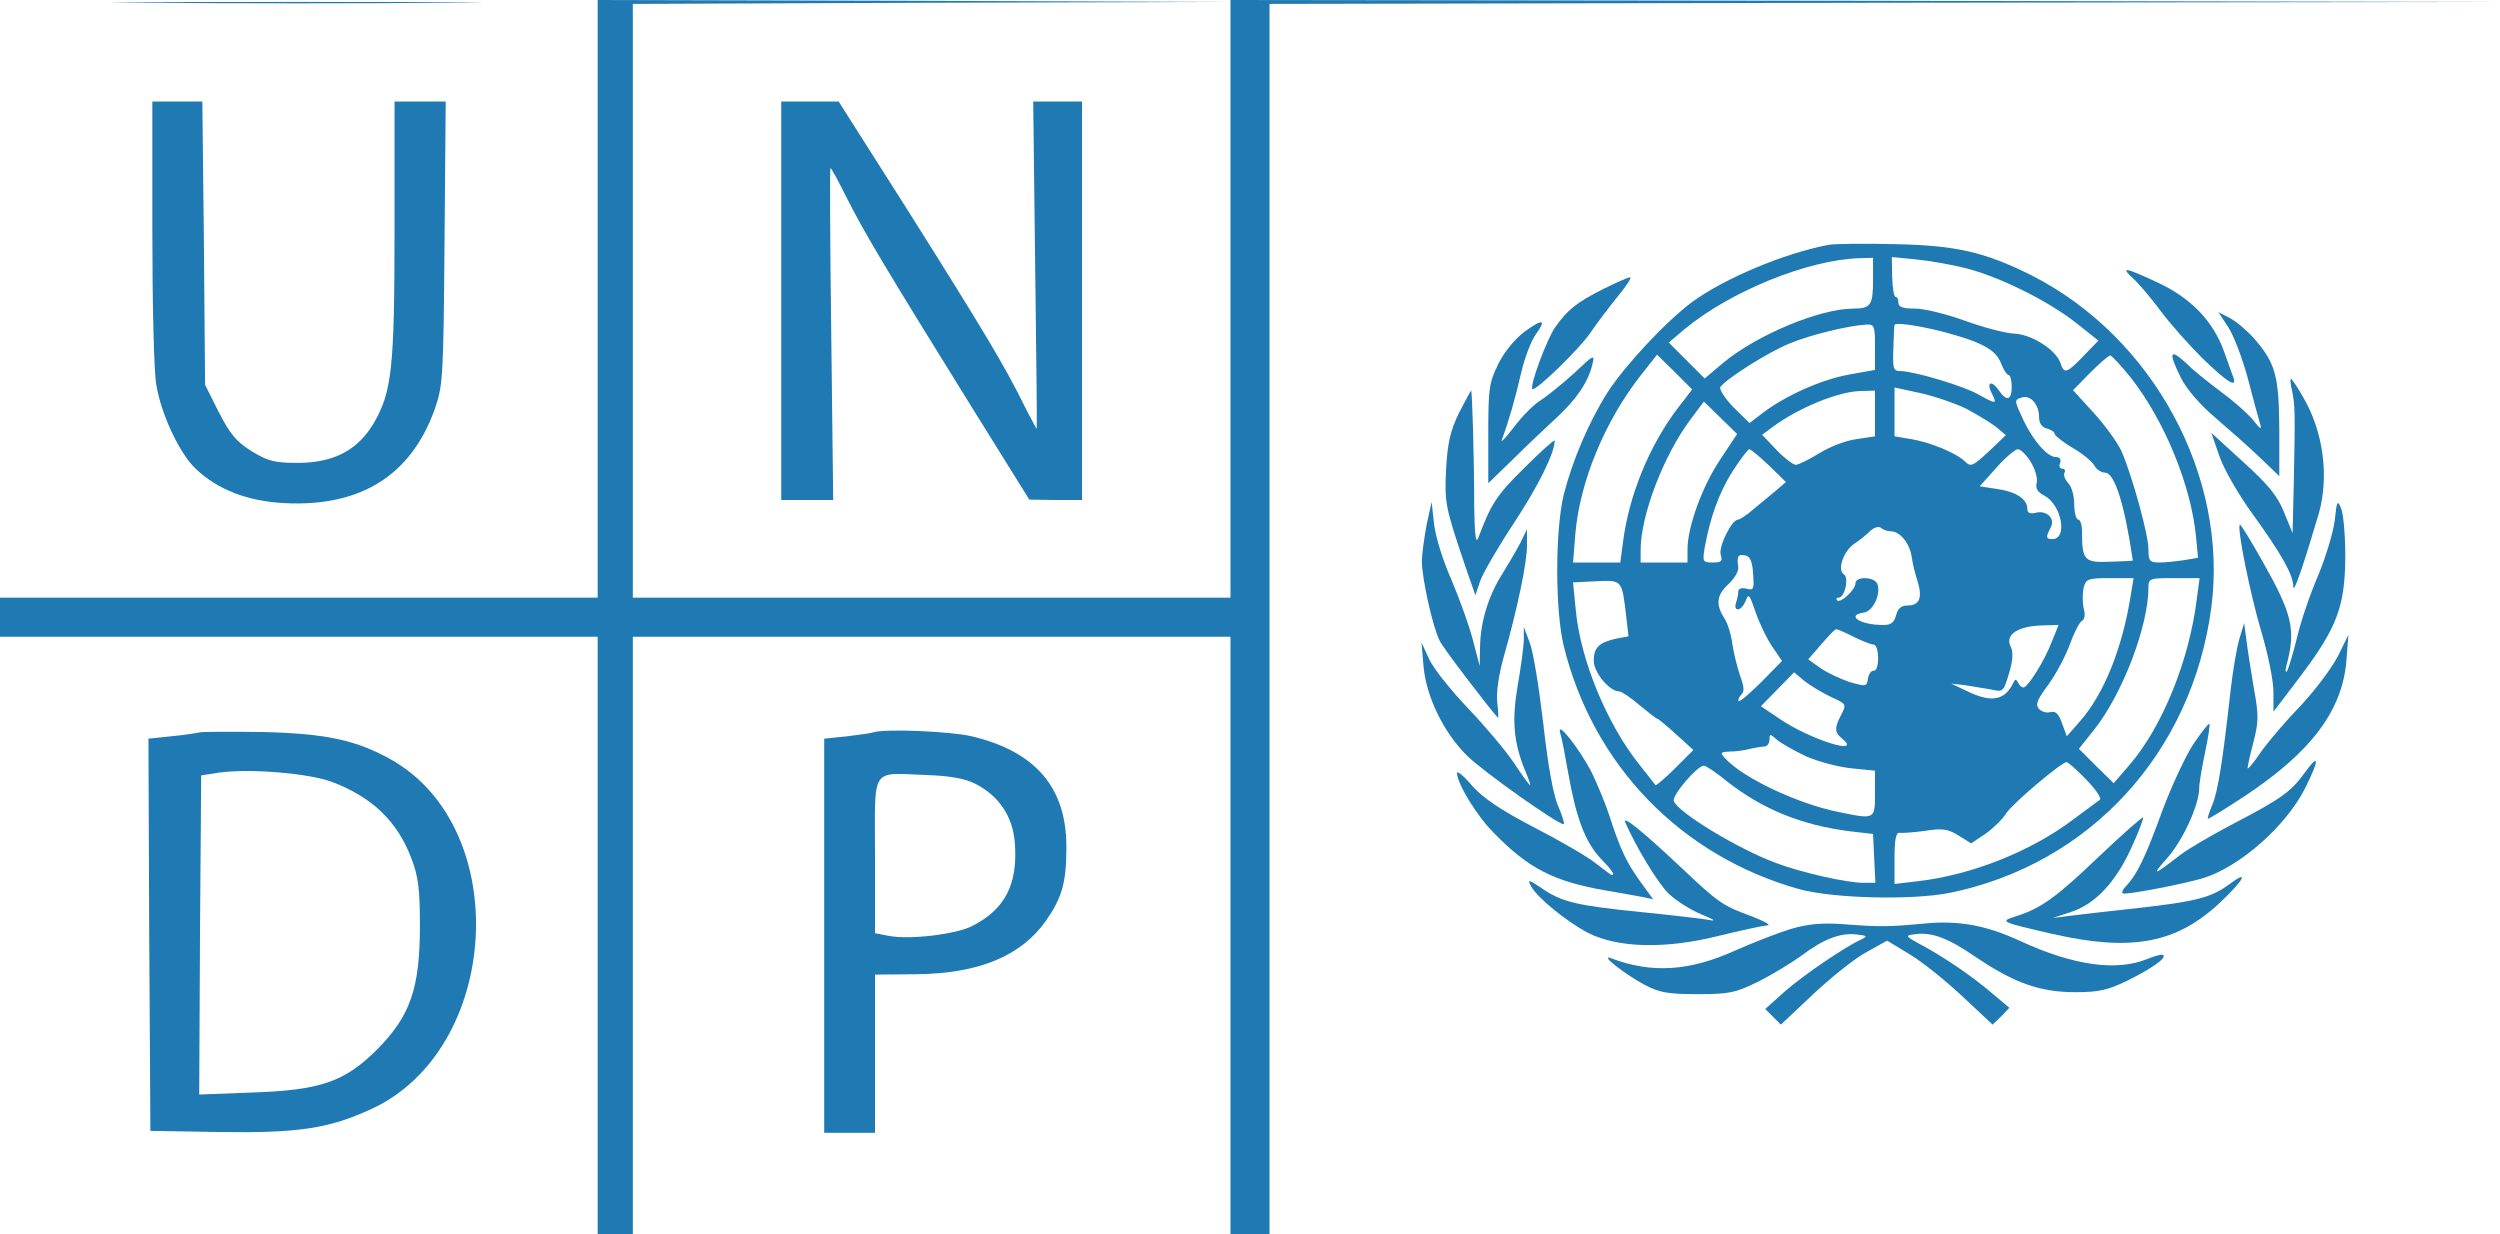 <?xml version="1.0" standalone="no"?>
<!DOCTYPE svg PUBLIC "-//W3C//DTD SVG 20010904//EN"
 "http://www.w3.org/TR/2001/REC-SVG-20010904/DTD/svg10.dtd">
<svg version="1.0" xmlns="http://www.w3.org/2000/svg"
 width="640pt" height="316pt" viewBox="0 0 640 316"
 preserveAspectRatio="xMidYMid meet">
<g transform="translate(0,316) scale(0.1,-0.1)"
fill="#1f79b3" stroke="none">
<path d="M378 3153 c210 -2 554 -2 765 0 210 1 38 2 -383 2 -421 0 -593 -1
-382 -2z"/>
<path d="M1530 2395 l0 -765 -765 0 -765 0 0 -50 0 -50 765 0 765 0 0 -765 0
-765 45 0 45 0 0 765 0 765 765 0 765 0 0 -765 0 -765 50 0 50 0 0 1575 0
1575 1578 3 1577 2 -1627 3 -1628 2 0 -765 0 -765 -765 0 -765 0 0 760 0 760
763 3 762 2 -807 3 -808 2 0 -765z"/>
<path d="M390 2568 c0 -183 4 -359 10 -392 12 -76 60 -178 102 -217 56 -53
132 -82 226 -87 194 -10 323 70 384 238 22 63 23 76 26 428 l3 362 -66 0 -65
0 0 -327 c0 -358 -7 -416 -53 -496 -41 -69 -101 -101 -192 -102 -63 0 -78 4
-121 30 -40 25 -55 44 -84 100 l-35 70 -3 363 -4 362 -64 0 -64 0 0 -332z"/>
<path d="M2000 2390 l0 -510 66 0 67 0 -5 425 c-3 234 -4 425 -2 425 2 0 21
-35 42 -77 44 -88 103 -186 317 -531 l150 -241 68 -1 67 0 0 510 0 510 -62 0
-63 0 5 -417 c3 -230 5 -419 4 -421 0 -1 -16 28 -34 64 -47 95 -99 183 -297
497 l-176 277 -73 0 -74 0 0 -510z"/>
<path d="M4680 2533 c-114 -22 -264 -85 -348 -146 -67 -50 -172 -162 -217
-232 -48 -76 -90 -175 -112 -262 -22 -92 -22 -294 0 -386 75 -306 300 -538
602 -623 87 -24 287 -29 385 -10 360 73 622 359 671 731 44 336 -149 692 -460
850 -120 60 -194 77 -351 80 -80 2 -156 1 -170 -2z m115 -90 c0 -64 -6 -73
-50 -73 -87 0 -249 -68 -335 -140 l-46 -39 -46 46 -46 46 40 34 c117 97 316
178 448 182 l35 1 0 -57z m235 31 c85 -21 210 -82 284 -140 l58 -46 -38 -39
c-43 -45 -50 -47 -59 -19 -11 34 -73 74 -119 76 -23 1 -79 16 -126 33 -47 17
-104 31 -127 31 -32 0 -43 4 -43 15 0 8 -3 15 -7 15 -5 0 -8 23 -9 51 l-1 51
61 -6 c33 -3 90 -13 126 -22z m-230 -202 l0 -59 -67 -12 c-71 -13 -160 -53
-219 -97 l-35 -27 -41 40 c-22 23 -37 46 -34 52 13 20 123 90 178 112 53 22
152 46 196 48 20 1 22 -3 22 -57z m173 39 c99 -26 137 -46 150 -82 6 -16 15
-29 19 -29 4 0 8 -13 8 -30 0 -35 -13 -39 -34 -8 -19 27 -32 18 -16 -11 13
-26 10 -26 -35 -1 -38 22 -166 60 -200 60 -18 0 -20 6 -18 58 1 31 2 58 3 60
1 7 56 0 123 -17z m-678 -196 c-73 -96 -125 -224 -140 -342 l-7 -53 -60 0 -61
0 6 75 c12 134 76 288 168 405 l41 52 45 -44 45 -45 -37 -48z m1160 78 c87
-111 155 -278 167 -409 l5 -52 -36 -6 c-20 -3 -48 -6 -63 -6 -25 0 -28 4 -28
34 0 38 -42 189 -69 251 -10 22 -42 66 -71 98 l-53 58 44 45 c24 24 47 44 51
44 4 0 28 -26 53 -57z m-422 -79 c28 -15 63 -36 77 -47 l25 -21 -44 -42 c-40
-37 -46 -40 -60 -26 -22 22 -90 50 -139 58 l-42 7 0 62 0 63 65 -14 c36 -8 89
-26 118 -40z m-233 -13 l0 -58 -46 -7 c-26 -3 -69 -19 -96 -36 -26 -16 -54
-30 -61 -30 -6 0 -29 17 -49 38 l-37 39 27 20 c66 49 169 91 225 92 l37 1 0
-59z m420 -9 c0 -15 7 -26 20 -29 11 -3 20 -9 20 -14 0 -4 20 -20 45 -35 25
-14 50 -35 56 -45 5 -10 18 -19 28 -19 24 0 50 -80 71 -225 0 -1 -26 -2 -59
-3 -65 -3 -71 4 -71 76 0 17 -4 32 -10 32 -5 0 -10 18 -10 39 0 23 -7 46 -16
55 -8 9 -12 20 -9 26 3 5 1 10 -5 10 -7 0 -10 7 -6 15 3 9 -1 15 -11 15 -21 0
-56 39 -82 92 -25 54 -26 55 -3 61 22 5 42 -20 42 -51z m-816 -108 c-46 -68
-84 -173 -84 -230 l0 -34 -60 0 -60 0 0 32 c0 88 58 240 126 332 l36 48 43
-42 42 -41 -43 -65z m125 -16 l43 -42 -28 -24 c-16 -13 -42 -35 -58 -48 -15
-13 -32 -24 -36 -24 -17 0 -51 -70 -45 -90 5 -17 2 -20 -20 -20 -26 0 -27 2
-21 38 14 77 36 139 71 195 20 31 40 57 43 57 4 0 27 -19 51 -42z m670 9 c11
-18 18 -42 15 -53 -4 -14 2 -24 20 -33 44 -24 60 -111 20 -111 -17 0 -17 5 -4
30 12 23 -11 45 -40 37 -13 -3 -20 0 -20 10 0 25 -28 44 -76 51 l-46 7 43 48
c23 26 48 47 55 47 7 0 22 -15 33 -33z m-359 -177 c24 0 49 -31 54 -66 2 -16
9 -44 15 -62 13 -42 5 -62 -25 -62 -17 0 -25 -7 -30 -25 -5 -19 -13 -25 -33
-25 -59 0 -97 25 -49 32 23 3 44 48 34 73 -7 19 -56 20 -56 2 0 -17 -38 -52
-47 -44 -3 4 -2 7 4 7 16 0 27 52 13 60 -17 11 -1 59 27 78 14 9 32 24 41 33
10 9 21 12 27 8 5 -5 16 -9 25 -9z m-352 -109 c3 -40 1 -43 -17 -38 -14 3 -21
0 -21 -8 0 -7 -3 -20 -6 -29 -3 -9 -1 -16 5 -16 7 0 15 10 20 22 7 20 10 16
25 -28 9 -27 28 -67 42 -88 l26 -38 -53 -54 c-29 -29 -55 -51 -58 -49 -2 3 0
10 7 17 8 8 7 20 -3 47 -7 20 -16 56 -20 81 -3 25 -12 54 -20 66 -23 36 -21
59 8 87 16 14 28 34 27 44 -4 30 -1 35 18 31 12 -2 18 -15 20 -47z m-325 -108
l6 -52 -32 -6 c-44 -10 -57 -23 -57 -57 0 -29 40 -78 65 -78 6 0 30 -16 52
-35 23 -19 43 -35 46 -35 2 0 24 -18 48 -40 l44 -40 -47 -47 c-26 -26 -49 -45
-50 -43 -2 3 -20 26 -40 51 -85 106 -152 270 -164 397 l-7 71 59 3 c67 3 66 4
77 -89z m1292 55 c-21 -135 -68 -253 -129 -323 l-35 -40 -12 33 c-9 25 -16 32
-30 29 -10 -3 -23 1 -30 9 -9 11 -3 24 26 63 20 28 44 74 54 102 10 28 24 55
30 59 8 4 10 17 5 33 -3 15 -3 38 0 52 6 23 11 25 67 25 l61 0 -7 -42z m169
-10 c-19 -157 -88 -329 -174 -428 l-39 -45 -45 44 -44 44 39 49 c73 92 139
266 139 364 0 23 3 24 65 24 l66 0 -7 -52z m-371 -110 c-19 -50 -62 -118 -73
-118 -5 0 -11 6 -14 13 -5 9 -7 9 -12 -1 -21 -45 -56 -52 -119 -21 l-40 19 35
-4 c19 -3 49 -8 67 -11 31 -7 32 -6 46 41 10 32 11 55 5 67 -17 32 17 55 84
56 l38 1 -17 -42z m-508 12 c22 -11 45 -20 51 -20 7 0 12 -15 12 -35 0 -20 -5
-33 -11 -32 -6 1 -13 -8 -15 -20 -3 -21 -5 -21 -47 -9 -24 8 -58 24 -75 36
l-31 22 33 38 c18 21 35 39 38 39 3 1 23 -8 45 -19z m-58 -154 c40 -18 40 -19
27 -45 -18 -33 -18 -46 1 -61 57 -47 -83 -3 -161 51 l-46 31 43 44 42 43 26
-22 c15 -12 45 -30 68 -41z m-64 -152 c32 -14 85 -28 118 -31 l59 -6 0 -58 c0
-67 0 -67 -92 -48 -106 21 -247 88 -292 138 -13 14 -12 16 12 17 15 0 38 3 52
7 14 3 31 6 38 6 6 1 12 8 12 18 0 15 1 15 18 0 10 -9 44 -28 75 -43z m717
-59 c27 -28 41 -49 35 -53 -6 -4 -35 -26 -65 -48 -109 -83 -262 -144 -401
-160 l-59 -7 0 67 c0 48 4 66 13 64 6 -1 36 1 65 5 44 7 59 5 86 -12 l32 -20
36 24 c19 13 44 37 54 53 16 25 138 128 154 131 3 1 26 -19 50 -44z m-918 -6
c91 -71 189 -111 313 -127 l60 -7 3 -63 3 -62 -30 0 c-44 0 -159 26 -225 51
-95 35 -249 128 -261 158 -6 14 60 91 77 91 5 0 32 -18 60 -41z"/>
<path d="M5463 2445 c15 -14 46 -51 69 -82 23 -31 71 -85 106 -120 62 -60 89
-78 80 -50 -3 6 -13 36 -24 66 -28 79 -85 138 -171 178 -86 40 -96 41 -60 8z"/>
<path d="M4104 2420 c-69 -35 -91 -53 -123 -98 -21 -30 -66 -151 -58 -158 7
-7 121 103 149 145 17 25 49 67 71 94 21 26 35 47 30 47 -6 0 -36 -14 -69 -30z"/>
<path d="M5704 2323 c14 -21 36 -79 50 -130 13 -50 27 -102 31 -115 6 -20 3
-19 -19 9 -15 17 -50 48 -79 69 -28 21 -69 53 -89 73 -44 41 -48 30 -14 -38
15 -29 50 -69 88 -101 35 -30 86 -75 113 -101 l50 -48 0 122 c-1 136 -10 168
-65 231 -18 20 -46 44 -62 52 l-29 15 25 -38z"/>
<path d="M3903 2311 c-24 -18 -51 -50 -67 -82 -24 -49 -26 -63 -26 -179 l0
-127 63 61 c34 34 84 81 110 105 53 49 82 92 93 136 7 29 6 29 -47 -21 -30
-27 -68 -58 -84 -68 -17 -10 -48 -41 -69 -69 -22 -29 -36 -43 -31 -32 17 46
34 104 49 170 9 39 26 83 37 98 29 40 19 42 -28 8z"/>
<path d="M5868 2158 c7 -36 8 -50 4 -238 l-3 -125 -22 54 c-17 42 -41 71 -104
128 l-82 75 20 -58 c11 -33 48 -98 85 -149 75 -104 104 -155 105 -187 0 -21
27 58 65 187 27 95 12 211 -41 300 -14 25 -28 45 -30 45 -3 0 -1 -15 3 -32z"/>
<path d="M3735 2103 c-22 -46 -29 -75 -33 -143 -4 -88 -3 -96 51 -255 l24 -69
12 36 c7 20 45 86 86 148 62 94 105 180 105 212 0 4 -35 -27 -78 -70 -71 -70
-85 -92 -118 -180 -6 -15 -9 11 -10 80 0 118 -5 298 -8 298 -1 0 -15 -26 -31
-57z"/>
<path d="M5977 1828 c-4 -31 -23 -94 -42 -140 -20 -46 -45 -118 -55 -162 -11
-43 -22 -81 -26 -85 -3 -3 -4 3 -1 14 25 92 16 132 -61 268 -30 53 -56 96 -58
94 -8 -8 27 -180 55 -274 17 -57 31 -125 31 -154 l0 -51 70 92 c93 124 113
177 114 305 0 55 -5 111 -11 124 -9 22 -11 19 -16 -31z"/>
<path d="M3652 1816 c-6 -33 -12 -75 -12 -93 0 -43 28 -170 46 -204 9 -19 123
-168 149 -197 1 -2 1 16 -2 40 -3 26 4 72 17 118 34 120 60 242 59 285 l0 40
-17 -35 c-10 -19 -31 -55 -46 -79 -35 -55 -56 -122 -57 -186 l-1 -50 -17 65
c-9 36 -34 105 -55 155 -22 49 -42 114 -45 145 l-6 55 -13 -59z"/>
<path d="M5733 1525 c-7 -22 -17 -83 -23 -135 -20 -180 -32 -255 -46 -289 -8
-19 -13 -35 -12 -37 2 -1 44 25 93 57 172 114 252 220 262 350 l5 64 -26 -53
c-14 -28 -56 -85 -93 -125 -38 -39 -84 -93 -103 -119 -18 -27 -34 -47 -36 -45
-1 1 5 30 14 64 14 54 15 70 2 140 -7 43 -16 98 -19 123 l-6 45 -12 -40z"/>
<path d="M3901 1520 c-1 -19 -8 -72 -16 -117 -15 -88 -10 -144 19 -215 9 -21
15 -38 13 -38 -2 0 -21 26 -42 58 -21 31 -74 94 -117 139 -43 45 -88 101 -99
125 l-20 43 5 -58 c6 -79 52 -173 112 -232 42 -41 231 -175 247 -175 3 0 -3
20 -13 44 -13 27 -27 104 -39 212 -11 93 -26 187 -35 209 l-15 40 0 -35z"/>
<path d="M5617 1258 c-20 -29 -57 -108 -82 -175 -43 -118 -64 -162 -93 -192
-7 -7 -11 -15 -8 -18 5 -5 153 23 206 39 94 29 212 133 261 230 37 74 37 92 0
41 -36 -50 -61 -68 -186 -133 -55 -29 -115 -64 -134 -79 -67 -52 -75 -55 -35
-10 41 45 84 138 84 182 0 12 7 53 15 91 8 38 13 71 11 73 -2 2 -19 -20 -39
-49z"/>
<path d="M3994 1284 c4 -12 13 -59 21 -105 20 -113 43 -174 82 -216 31 -32 38
-43 29 -43 -2 0 -20 14 -41 30 -21 17 -92 58 -158 92 -86 45 -129 74 -158 106
-21 25 -39 40 -39 33 0 -26 50 -109 93 -152 89 -92 155 -126 290 -149 34 -6
75 -13 90 -16 l29 -6 -32 44 c-35 48 -53 85 -80 170 -10 31 -31 81 -45 110
-30 59 -91 137 -81 102z"/>
<path d="M510 1285 c-8 -2 -41 -7 -73 -10 l-57 -6 2 -502 3 -502 177 -3 c203
-3 280 9 389 59 331 153 363 717 51 894 -89 50 -166 67 -327 71 -82 1 -157 1
-165 -1z m338 -126 c104 -39 169 -101 205 -196 18 -47 22 -79 22 -173 0 -161
-25 -231 -109 -316 -84 -84 -145 -105 -324 -111 l-132 -5 2 408 3 409 45 7
c78 11 226 -1 288 -23z"/>
<path d="M2235 1285 c-5 -2 -36 -6 -67 -10 l-58 -6 0 -505 0 -504 65 0 65 0 0
203 0 202 108 1 c157 2 265 46 329 136 42 60 53 99 53 190 0 152 -79 244 -242
283 -55 13 -225 20 -253 10z m261 -131 c61 -31 97 -84 102 -152 8 -106 -25
-170 -110 -213 -42 -21 -158 -35 -212 -25 l-36 7 0 199 c0 231 -13 211 131
206 60 -2 99 -9 125 -22z"/>
<path d="M5373 967 c-110 -105 -147 -132 -213 -153 -41 -13 -40 -14 95 -45
203 -46 318 -24 430 82 60 57 74 84 23 46 -47 -35 -87 -45 -238 -62 -74 -8
-153 -17 -175 -20 l-40 -5 46 15 c62 20 115 76 155 164 19 41 32 76 30 78 -2
2 -53 -43 -113 -100z"/>
<path d="M4161 1054 c28 -64 84 -156 111 -182 19 -18 57 -42 84 -53 32 -13 39
-18 19 -14 -16 3 -94 12 -173 20 -168 17 -204 26 -255 61 -34 23 -37 23 -28 6
16 -30 90 -90 146 -120 77 -39 198 -42 334 -8 57 14 113 26 125 27 12 0 -6 10
-39 23 -74 27 -85 34 -178 122 -103 97 -155 139 -146 118z"/>
<path d="M4585 782 c-33 -10 -97 -35 -142 -55 -117 -53 -214 -60 -319 -20 -31
11 37 -42 86 -68 38 -20 60 -24 135 -24 82 0 97 3 156 32 36 18 85 48 110 66
57 43 99 59 140 55 29 -3 31 -5 14 -13 -39 -17 -151 -93 -198 -135 l-48 -43
20 -20 20 -20 84 79 c46 43 107 92 136 107 l52 29 56 -34 c31 -18 91 -66 135
-107 l79 -74 22 21 21 22 -44 37 c-50 43 -126 95 -185 126 -37 20 -38 22 -16
25 45 7 86 -8 159 -58 99 -67 165 -90 255 -90 59 0 82 5 132 29 66 33 101 58
93 66 -3 3 -21 -2 -41 -10 -78 -32 -188 -17 -323 45 -88 41 -158 54 -245 46
-94 -9 -117 -9 -209 -2 -56 4 -90 1 -135 -12z"/>
</g>
</svg>
